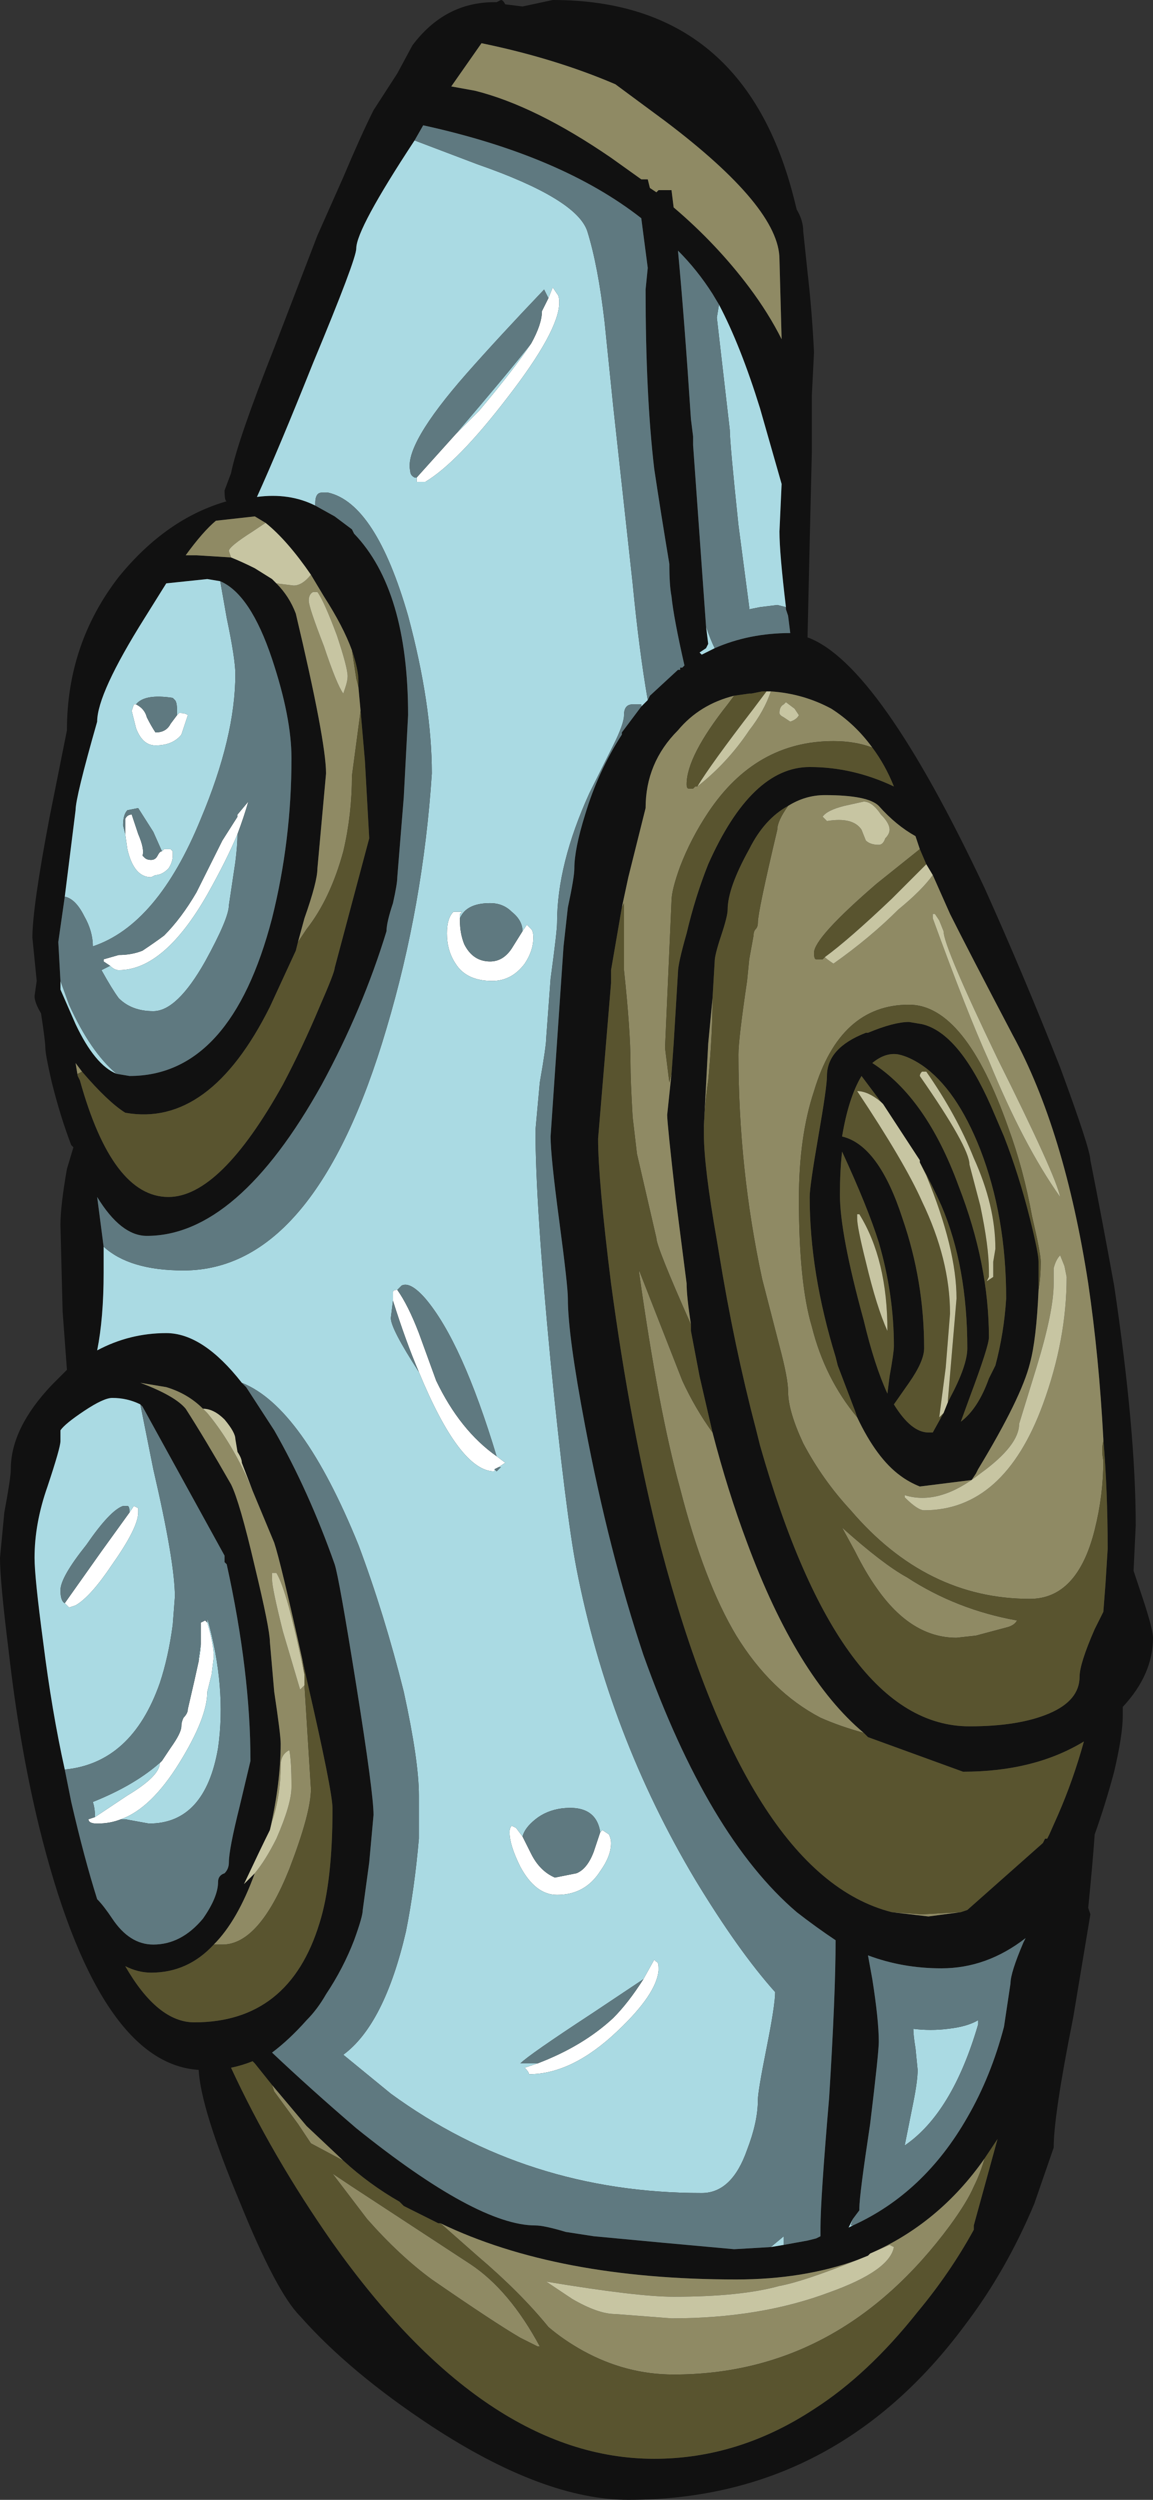 <?xml version="1.0" encoding="UTF-8" standalone="no"?>
<svg xmlns:ffdec="https://www.free-decompiler.com/flash" xmlns:xlink="http://www.w3.org/1999/xlink" ffdec:objectType="shape" height="57.85px" width="26.7px" xmlns="http://www.w3.org/2000/svg">
  <rect width="100%" height="100%" fill="#333333" stroke="none"/>
  <g transform="matrix(1.0, 0.0, 0.0, 1.0, 14.35, 29.25)">
    <path d="M0.55 16.55 L0.8 16.1 0.85 16.15 Q0.9 16.15 0.9 16.3 L0.9 16.35 Q0.85 16.9 -0.05 17.75 -1.1 18.75 -2.1 18.75 -2.1 18.7 -2.2 18.6 L-1.9 18.5 Q-0.85 18.1 -0.15 17.45 0.2 17.1 0.55 16.55 M-2.05 -21.3 Q-1.8 -21.75 -1.8 -22.05 L-1.65 -22.35 -1.55 -22.6 -1.45 -22.45 Q-1.4 -22.4 -1.4 -22.25 -1.4 -21.6 -2.6 -20.05 -3.75 -18.55 -4.5 -18.1 L-4.7 -18.1 -4.7 -18.2 -3.8 -19.2 -3.25 -19.75 Q-2.45 -20.7 -2.05 -21.3 M-8.85 -9.95 Q-9.1 -9.35 -9.55 -8.55 -10.55 -6.8 -11.6 -6.8 -11.7 -6.8 -11.8 -6.9 L-11.95 -7.0 -11.95 -7.05 -11.6 -7.15 Q-11.3 -7.15 -11.05 -7.25 -10.75 -7.45 -10.55 -7.6 -10.15 -8.0 -9.8 -8.6 L-9.2 -9.8 -8.85 -10.35 -8.85 -10.4 -8.6 -10.7 Q-8.7 -10.35 -8.85 -9.95 M-2.25 -7.7 L-2.15 -7.85 -2.05 -7.75 Q-2.0 -7.7 -2.0 -7.55 -2.0 -7.25 -2.2 -6.95 -2.5 -6.55 -2.95 -6.55 -3.55 -6.55 -3.8 -6.95 -4.0 -7.25 -4.0 -7.65 -4.0 -8.0 -3.85 -8.15 L-3.65 -8.15 -3.7 -8.1 -3.7 -8.0 -3.7 -7.95 Q-3.7 -7.65 -3.6 -7.4 -3.4 -7.0 -3.0 -7.0 -2.7 -7.0 -2.5 -7.3 L-2.25 -7.7 M-11.2 -12.95 Q-11.0 -12.85 -10.95 -12.65 -10.85 -12.45 -10.75 -12.3 -10.5 -12.3 -10.4 -12.5 L-10.25 -12.7 -10.2 -12.75 Q-10.05 -12.75 -10.0 -12.7 L-10.15 -12.25 Q-10.35 -12.0 -10.75 -12.0 -11.05 -12.0 -11.2 -12.4 -11.25 -12.6 -11.3 -12.8 L-11.25 -12.95 -11.2 -12.95 M-11.45 -9.95 L-11.45 -10.3 Q-11.4 -10.4 -11.3 -10.4 L-11.15 -9.95 Q-11.0 -9.6 -11.05 -9.45 L-11.0 -9.4 Q-10.95 -9.35 -10.85 -9.35 -10.75 -9.35 -10.7 -9.45 -10.65 -9.55 -10.6 -9.55 L-10.55 -9.6 -10.4 -9.6 -10.35 -9.55 -10.35 -9.45 Q-10.35 -9.3 -10.45 -9.15 -10.6 -9.0 -10.75 -9.0 L-10.85 -8.95 Q-11.25 -8.95 -11.4 -9.6 L-11.45 -9.95 M-5.15 0.6 Q-4.9 0.95 -4.65 1.6 L-4.25 2.7 Q-3.7 3.85 -2.85 4.45 L-2.65 4.6 -2.8 4.7 -2.9 4.75 -2.9 4.8 Q-3.7 4.8 -4.65 2.5 -4.95 1.8 -5.25 0.85 L-5.25 0.65 Q-5.25 0.6 -5.15 0.6 M-11.35 5.75 L-11.25 5.6 -11.15 5.65 -11.15 5.75 Q-11.15 6.1 -11.75 6.95 -12.25 7.7 -12.6 7.9 L-12.75 7.95 -12.85 7.85 -12.0 6.65 -11.35 5.75 M-9.7 8.8 L-9.7 8.75 Q-9.7 8.45 -9.7 8.3 L-9.6 8.25 -9.55 8.3 Q-9.4 8.8 -9.4 9.1 L-9.45 9.5 -9.55 9.9 Q-9.55 10.5 -10.2 11.55 -10.85 12.6 -11.55 12.85 -11.8 12.95 -12.1 12.95 -12.3 12.95 -12.3 12.85 L-12.15 12.8 -11.4 12.3 Q-10.65 11.85 -10.65 11.55 L-10.6 11.5 -10.4 11.2 Q-10.15 10.85 -10.15 10.7 -10.15 10.6 -10.1 10.5 -10.0 10.4 -10.0 10.3 L-9.85 9.65 -9.75 9.2 Q-9.7 8.95 -9.7 8.8 M-2.25 13.25 L-2.05 13.65 Q-1.85 14.05 -1.5 14.2 L-1.0 14.1 Q-0.75 14.0 -0.6 13.6 L-0.45 13.15 -0.4 13.1 -0.25 13.2 Q-0.2 13.3 -0.2 13.4 -0.2 13.7 -0.45 14.05 -0.8 14.6 -1.45 14.6 -1.95 14.6 -2.3 13.95 -2.55 13.45 -2.55 13.15 -2.55 13.05 -2.5 13.0 L-2.4 13.05 -2.25 13.25" fill="#ffffff" fill-rule="evenodd" stroke="none"/>
    <path d="M0.9 -24.85 L1.2 -24.85 1.25 -24.45 Q2.25 -23.6 3.0 -22.6 3.45 -22.0 3.75 -21.4 L3.7 -23.25 Q3.7 -24.45 1.05 -26.45 L-0.1 -27.3 Q-1.5 -27.9 -3.2 -28.25 L-3.9 -27.25 -3.35 -27.15 Q-1.95 -26.8 -0.2 -25.6 L0.5 -25.1 0.65 -25.1 0.7 -24.9 0.85 -24.8 0.9 -24.85 M0.65 -13.05 L0.7 -13.15 1.35 -13.75 1.4 -13.75 1.4 -13.8 1.45 -13.8 1.5 -13.85 Q1.25 -14.95 1.2 -15.45 1.15 -15.7 1.15 -16.2 0.95 -17.4 0.8 -18.4 0.6 -20.1 0.6 -22.55 L0.65 -23.05 0.5 -24.2 Q-1.35 -25.65 -4.55 -26.35 L-4.75 -26.0 Q-6.1 -23.95 -6.1 -23.5 -6.1 -23.25 -7.1 -20.85 -7.9 -18.85 -8.4 -17.75 -7.65 -17.85 -7.05 -17.55 L-6.6 -17.3 Q-6.4 -17.15 -6.2 -17.0 L-6.15 -16.9 Q-4.9 -15.6 -4.9 -12.7 L-5.0 -10.8 -5.15 -8.95 Q-5.15 -8.8 -5.25 -8.35 -5.4 -7.9 -5.4 -7.7 -5.95 -5.9 -6.9 -4.15 -8.85 -0.65 -10.95 -0.65 -11.55 -0.65 -12.1 -1.55 L-11.95 -0.4 -11.95 0.2 Q-11.95 1.25 -12.1 2.0 -11.35 1.6 -10.5 1.6 -9.65 1.6 -8.75 2.75 L-8.65 2.85 -8.0 3.85 Q-7.2 5.25 -6.6 6.95 -6.5 7.25 -6.1 9.75 -5.7 12.25 -5.7 12.75 L-5.8 13.85 -5.95 14.95 Q-5.95 15.1 -6.15 15.65 -6.4 16.3 -6.8 16.9 -7.0 17.25 -7.25 17.5 -7.65 17.95 -8.05 18.25 -7.15 19.1 -6.1 20.0 -3.3 22.25 -1.95 22.25 -1.75 22.25 -1.25 22.4 L-0.6 22.5 1.0 22.65 2.65 22.8 3.5 22.75 3.8 22.7 4.35 22.6 4.55 22.55 4.65 22.5 4.65 22.3 Q4.65 21.65 4.85 19.3 5.0 16.9 5.0 15.65 4.55 15.35 4.1 15.0 2.05 13.25 0.55 9.05 -0.25 6.65 -0.8 3.75 -1.2 1.65 -1.2 0.8 -1.2 0.5 -1.4 -1.0 -1.6 -2.5 -1.6 -2.95 L-1.3 -7.35 -1.2 -8.25 Q-1.05 -8.95 -1.05 -9.15 -1.05 -9.6 -0.8 -10.4 -0.5 -11.4 0.05 -12.25 L0.05 -12.3 0.5 -12.9 0.65 -13.05 M2.3 -22.2 L2.15 -22.45 Q1.8 -23.0 1.35 -23.45 1.5 -21.85 1.65 -19.55 L1.7 -19.15 1.7 -18.95 2.0 -14.75 2.05 -14.35 2.0 -14.25 1.85 -14.15 1.9 -14.1 2.2 -14.25 Q3.0 -14.6 3.95 -14.6 L3.9 -15.0 3.85 -15.15 3.85 -15.2 Q3.7 -16.45 3.7 -16.95 L3.75 -18.05 3.25 -19.8 Q2.8 -21.25 2.3 -22.2 M4.1 -24.4 Q4.25 -24.15 4.25 -23.9 L4.35 -22.95 Q4.45 -22.1 4.5 -21.1 L4.45 -20.1 4.45 -18.8 4.4 -16.7 4.35 -14.5 Q6.0 -13.9 8.45 -8.7 9.35 -6.7 10.2 -4.55 10.9 -2.65 10.9 -2.4 11.15 -1.15 11.45 0.5 11.95 3.85 11.95 6.05 L11.9 7.1 12.1 7.7 Q12.35 8.45 12.35 8.65 12.35 9.5 11.65 10.25 L11.65 10.45 Q11.65 10.9 11.45 11.75 11.25 12.5 11.0 13.2 10.95 13.9 10.85 14.9 L10.9 15.05 10.5 17.45 Q10.05 19.7 10.05 20.45 L9.6 21.75 Q8.95 23.3 8.0 24.55 5.0 28.6 0.2 28.6 -1.75 28.6 -4.35 26.9 -6.25 25.65 -7.4 24.35 -7.95 23.8 -8.8 21.7 -9.7 19.55 -9.75 18.65 -12.1 18.5 -13.45 13.0 -13.9 11.15 -14.15 8.95 -14.35 7.35 -14.35 6.8 L-14.25 5.75 Q-14.1 4.95 -14.1 4.75 -14.1 3.8 -13.15 2.8 L-12.8 2.45 -12.9 1.1 -12.95 -0.9 Q-12.95 -1.35 -12.8 -2.2 L-12.65 -2.7 -12.7 -2.75 Q-12.95 -3.4 -13.15 -4.2 -13.3 -4.85 -13.3 -5.0 -13.3 -5.15 -13.4 -5.8 -13.55 -6.05 -13.55 -6.2 L-13.5 -6.55 -13.6 -7.55 Q-13.6 -8.25 -13.2 -10.35 L-12.8 -12.35 Q-12.8 -14.35 -11.6 -15.9 -10.5 -17.25 -9.1 -17.65 -9.15 -17.65 -9.15 -17.9 L-9.0 -18.3 Q-8.85 -19.05 -8.0 -21.2 L-7.0 -23.8 -6.4 -25.15 Q-6.0 -26.1 -5.7 -26.7 L-5.15 -27.55 -4.8 -28.2 Q-4.05 -29.2 -2.9 -29.2 L-2.85 -29.2 -2.75 -29.25 Q-2.7 -29.25 -2.65 -29.15 L-2.25 -29.1 -1.55 -29.25 Q2.9 -29.25 4.05 -24.6 L4.1 -24.4 M1.2 -4.4 L1.25 -5.1 1.35 -6.75 Q1.35 -6.95 1.55 -7.65 1.75 -8.5 2.05 -9.25 3.05 -11.5 4.4 -11.5 5.4 -11.5 6.35 -11.05 6.15 -11.55 5.85 -11.95 5.45 -12.5 4.9 -12.85 4.25 -13.2 3.5 -13.25 L3.4 -13.25 3.3 -13.25 3.05 -13.2 3.0 -13.2 2.65 -13.15 Q1.85 -12.95 1.35 -12.35 0.6 -11.6 0.6 -10.55 L0.2 -8.95 0.05 -8.25 -0.2 -6.8 -0.2 -6.5 -0.5 -2.9 Q-0.5 -1.95 -0.2 0.45 0.25 3.8 0.95 6.55 2.95 14.15 6.3 15.0 L7.15 15.1 7.9 15.0 8.05 14.95 9.8 13.4 9.85 13.3 9.9 13.3 9.95 13.2 10.15 12.75 Q10.5 11.95 10.75 11.05 9.6 11.75 7.95 11.75 L5.75 10.95 5.65 10.85 Q4.1 9.55 2.95 6.45 2.5 5.25 2.15 3.9 L1.85 2.6 1.65 1.55 1.65 1.4 Q1.55 0.75 1.55 0.45 L1.3 -1.5 Q1.1 -3.25 1.1 -3.45 L1.2 -4.4 M6.95 -9.6 L6.85 -9.9 Q6.4 -10.15 6.0 -10.6 5.75 -10.85 4.75 -10.85 4.3 -10.85 3.9 -10.6 3.35 -10.3 3.0 -9.6 2.5 -8.7 2.5 -8.2 2.5 -8.05 2.35 -7.6 2.2 -7.15 2.2 -7.0 L2.15 -6.15 2.05 -5.1 1.95 -3.2 1.95 -3.0 Q1.95 -2.25 2.25 -0.55 L2.3 -0.25 Q2.65 1.9 3.15 3.8 L3.25 4.2 Q5.1 10.7 8.1 10.7 9.25 10.7 9.95 10.4 10.65 10.1 10.65 9.55 10.65 9.25 11.0 8.45 L11.2 8.05 11.25 7.4 11.3 6.6 11.3 6.55 Q11.3 5.25 11.2 4.05 11.1 2.15 10.85 0.45 10.3 -3.1 9.1 -5.3 8.05 -7.3 7.65 -8.1 L7.25 -9.0 7.1 -9.25 6.95 -9.6 M5.5 3.55 L5.45 3.4 5.05 2.35 5.0 2.15 Q4.4 0.2 4.4 -1.55 4.4 -1.8 4.6 -2.95 4.8 -4.1 4.8 -4.35 4.8 -5.0 5.7 -5.35 L5.75 -5.35 Q6.35 -5.6 6.7 -5.6 L7.0 -5.55 Q7.85 -5.35 8.6 -3.65 L8.9 -2.95 Q9.25 -2.05 9.5 -1.05 9.7 -0.25 9.7 -0.05 L9.7 0.6 Q9.65 1.75 9.5 2.3 9.3 3.1 8.3 4.75 L8.25 4.85 8.15 5.0 6.95 5.15 Q6.7 5.05 6.5 4.9 5.95 4.5 5.5 3.55 M5.1 -1.6 Q5.1 -0.7 5.65 1.3 5.9 2.35 6.2 3.0 L6.25 2.6 Q6.35 2.05 6.35 1.9 6.35 0.7 6.0 -0.5 5.75 -1.3 5.15 -2.6 5.1 -2.15 5.1 -1.6 M6.05 -3.75 L5.6 -4.35 Q5.3 -3.85 5.15 -2.95 6.0 -2.75 6.55 -1.05 7.05 0.4 7.05 1.95 7.05 2.25 6.7 2.75 L6.35 3.25 Q6.75 3.9 7.15 3.9 L7.25 3.9 7.5 3.45 7.6 3.2 7.65 3.1 Q8.05 2.35 8.05 1.95 8.05 0.05 7.45 -1.35 7.25 -1.8 6.95 -2.35 L6.95 -2.4 6.1 -3.7 6.05 -3.75 M5.85 -4.65 Q7.1 -3.85 7.85 -1.8 8.55 0.0 8.55 1.7 8.55 1.9 8.1 3.1 L7.9 3.65 Q8.3 3.35 8.55 2.65 L8.7 2.35 Q8.9 1.6 8.95 0.8 8.95 -1.1 8.35 -2.65 7.8 -4.05 7.0 -4.6 6.7 -4.8 6.45 -4.85 6.15 -4.9 5.85 -4.65 M5.4 22.25 Q7.05 21.5 8.05 19.75 8.6 18.8 8.9 17.65 L9.05 16.65 Q9.05 16.4 9.35 15.7 L9.4 15.6 Q8.5 16.3 7.45 16.3 6.55 16.3 5.75 16.0 L5.85 16.55 Q6.0 17.5 6.0 18.0 6.0 18.25 5.8 19.9 5.55 21.55 5.55 21.85 L5.55 21.9 5.4 22.1 5.3 22.3 5.4 22.25 M-8.05 19.0 L-8.45 18.5 -8.5 18.45 Q-8.75 18.55 -9.0 18.6 -8.05 20.65 -6.65 22.65 -3.1 27.65 0.8 27.65 2.75 27.65 4.5 26.5 5.75 25.7 6.9 24.25 7.65 23.35 8.2 22.35 L8.2 22.25 8.75 20.25 8.45 20.7 Q7.4 22.2 5.8 22.9 L5.75 22.95 5.5 23.05 Q4.25 23.5 2.7 23.5 -1.45 23.5 -4.15 22.2 L-4.2 22.2 -5.0 21.8 -5.1 21.7 Q-5.8 21.3 -6.4 20.75 L-7.25 19.95 -8.05 19.0 M-8.2 -17.15 L-8.45 -17.3 -9.35 -17.2 Q-9.65 -16.95 -10.05 -16.4 L-9.8 -16.4 -9.0 -16.35 Q-8.75 -16.25 -8.45 -16.1 L-8.05 -15.85 -7.95 -15.75 Q-7.65 -15.45 -7.5 -15.05 -6.8 -12.1 -6.8 -11.35 L-7.0 -9.15 Q-7.0 -8.85 -7.3 -8.0 L-7.45 -7.45 -7.5 -7.25 -8.1 -5.95 Q-9.5 -3.15 -11.45 -3.5 -11.85 -3.75 -12.45 -4.45 L-12.6 -4.65 -12.55 -4.35 -12.5 -4.25 Q-11.75 -1.55 -10.45 -1.55 -9.25 -1.55 -7.8 -4.15 -7.35 -5.0 -6.95 -5.95 -6.6 -6.75 -6.6 -6.85 L-5.8 -9.85 -5.9 -11.65 -6.0 -12.8 -6.05 -13.35 -6.05 -13.5 Q-6.05 -13.75 -6.2 -14.2 -6.4 -14.75 -6.85 -15.45 L-7.15 -15.95 Q-7.7 -16.75 -8.2 -17.15 M-9.25 -15.8 L-9.55 -15.85 -10.5 -15.75 -11.0 -14.95 Q-12.1 -13.2 -12.1 -12.55 -12.6 -10.8 -12.6 -10.5 L-12.85 -8.5 -13.0 -7.45 -12.95 -6.55 -12.95 -6.35 -12.6 -5.55 Q-12.15 -4.6 -11.65 -4.4 L-11.35 -4.35 Q-9.0 -4.35 -8.05 -8.0 -7.6 -9.8 -7.6 -11.7 -7.6 -12.65 -8.05 -14.0 -8.55 -15.5 -9.25 -15.8 M-8.5 5.25 L-8.75 4.6 Q-8.75 4.5 -8.85 4.35 L-8.9 4.05 Q-8.9 3.9 -9.15 3.6 -9.4 3.35 -9.65 3.35 -10.0 3.0 -10.5 2.85 L-11.1 2.75 Q-10.3 3.05 -10.05 3.35 -9.6 4.05 -9.0 5.1 -8.8 5.5 -8.45 7.0 -8.1 8.45 -8.1 8.75 L-8.0 9.9 Q-7.85 10.9 -7.85 11.1 -7.85 12.0 -8.1 13.1 -8.3 13.5 -8.7 14.35 L-8.45 14.1 Q-8.85 15.2 -9.4 15.75 -10.0 16.4 -10.85 16.4 -11.15 16.4 -11.45 16.25 -10.7 17.55 -9.85 17.55 -7.65 17.55 -6.95 15.25 -6.65 14.3 -6.65 12.6 -6.65 12.2 -7.25 9.6 L-7.35 9.15 Q-7.85 6.9 -8.0 6.45 L-8.5 5.25 M-12.85 11.7 L-12.7 12.45 Q-12.4 13.75 -12.1 14.7 -11.95 14.85 -11.75 15.15 -11.35 15.75 -10.8 15.75 -10.15 15.75 -9.65 15.15 -9.3 14.65 -9.3 14.3 -9.3 14.15 -9.15 14.1 -9.05 14.0 -9.05 13.85 -9.05 13.55 -8.8 12.55 L-8.55 11.5 Q-8.55 9.45 -9.1 6.95 L-9.15 6.9 -9.15 6.75 -11.05 3.3 -11.1 3.25 Q-11.4 3.1 -11.75 3.1 -11.95 3.1 -12.4 3.4 -12.85 3.7 -12.95 3.85 L-12.95 4.1 Q-12.95 4.25 -13.25 5.15 -13.55 6.0 -13.55 6.8 -13.55 7.25 -13.35 8.75 -13.15 10.35 -12.85 11.7" fill="#111111" fill-rule="evenodd" stroke="none"/>
    <path d="M-4.75 -26.0 L-3.3 -25.45 Q-1.0 -24.65 -0.75 -23.9 -0.5 -23.1 -0.35 -21.8 L-0.15 -19.85 0.3 -15.75 Q0.45 -14.2 0.65 -13.05 L0.5 -12.9 0.5 -12.95 0.3 -12.95 Q0.1 -12.95 0.1 -12.7 0.1 -12.5 -0.15 -12.0 L-0.7 -10.9 Q-1.45 -9.25 -1.45 -7.9 -1.45 -7.7 -1.6 -6.6 L-1.7 -5.25 Q-1.7 -5.05 -1.85 -4.2 L-1.95 -3.1 Q-1.95 -1.4 -1.6 2.25 -1.25 5.75 -1.0 7.05 -0.25 10.9 1.75 14.25 2.75 15.9 3.6 16.85 3.6 17.15 3.4 18.15 3.2 19.15 3.2 19.35 3.2 19.85 2.95 20.5 2.6 21.5 1.9 21.5 -2.15 21.5 -5.3 19.2 L-6.4 18.3 Q-5.45 17.6 -4.95 15.45 -4.75 14.45 -4.65 13.3 L-4.65 12.3 Q-4.65 11.5 -5.0 9.9 -5.45 8.1 -6.05 6.5 -7.35 3.3 -8.75 2.75 -9.65 1.6 -10.5 1.6 -11.35 1.6 -12.1 2.0 -11.95 1.25 -11.95 0.2 L-11.95 -0.4 Q-11.35 0.15 -10.1 0.15 -7.05 0.15 -5.4 -5.45 -4.55 -8.3 -4.35 -11.35 -4.35 -12.95 -4.9 -15.0 -5.65 -17.6 -6.75 -17.85 L-6.9 -17.85 Q-7.05 -17.85 -7.05 -17.6 L-7.05 -17.55 Q-7.65 -17.85 -8.4 -17.75 -7.9 -18.85 -7.1 -20.85 -6.1 -23.25 -6.1 -23.5 -6.1 -23.95 -4.75 -26.0 M3.8 22.7 L3.5 22.75 3.8 22.5 3.8 22.7 M3.85 -15.2 L3.65 -15.25 3.25 -15.2 3.0 -15.15 3.0 -15.2 2.75 -17.1 Q2.55 -19.0 2.55 -19.3 L2.25 -21.9 2.3 -22.2 Q2.8 -21.25 3.25 -19.8 L3.75 -18.05 3.7 -16.95 Q3.7 -16.45 3.85 -15.2 M2.0 -14.75 Q2.1 -14.45 2.2 -14.25 L1.9 -14.1 1.85 -14.15 2.0 -14.25 2.05 -14.35 2.0 -14.75 M5.4 22.1 L5.35 22.25 5.4 22.25 5.3 22.3 5.4 22.1 M8.3 17.5 L8.3 17.6 Q7.7 19.65 6.6 20.4 L6.8 19.4 Q6.9 18.9 6.9 18.65 L6.85 18.15 Q6.8 17.85 6.8 17.7 7.2 17.75 7.6 17.7 8.05 17.65 8.3 17.5 M0.9 16.35 L0.9 16.3 Q0.9 16.15 0.85 16.15 L0.8 16.1 0.55 16.55 -0.65 17.35 Q-2.1 18.3 -2.3 18.5 L-1.9 18.5 -2.2 18.6 Q-2.1 18.7 -2.1 18.75 -1.1 18.75 -0.05 17.75 0.85 16.9 0.9 16.35 M-1.65 -22.35 Q-1.7 -22.45 -1.75 -22.55 -2.8 -21.45 -3.55 -20.6 -5.0 -18.95 -4.85 -18.35 -4.85 -18.25 -4.75 -18.2 L-4.7 -18.2 -4.7 -18.1 -4.5 -18.1 Q-3.75 -18.55 -2.6 -20.05 -1.4 -21.6 -1.4 -22.25 -1.4 -22.4 -1.45 -22.45 L-1.55 -22.6 -1.65 -22.35 M-3.8 -19.2 Q-2.6 -20.6 -2.05 -21.3 -2.45 -20.7 -3.25 -19.75 L-3.8 -19.2 M-12.85 -8.5 L-12.6 -10.5 Q-12.6 -10.8 -12.1 -12.55 -12.1 -13.2 -11.0 -14.95 L-10.5 -15.75 -9.55 -15.85 -9.25 -15.8 -9.1 -14.95 Q-8.9 -14.0 -8.9 -13.65 -8.9 -12.2 -9.7 -10.3 -10.7 -7.85 -12.2 -7.35 -12.2 -7.7 -12.4 -8.05 -12.6 -8.45 -12.85 -8.5 M-11.65 -4.4 Q-12.15 -4.6 -12.6 -5.55 L-12.95 -6.35 -12.95 -6.55 -12.75 -6.0 Q-12.25 -4.9 -11.65 -4.4 M-8.85 -9.95 Q-8.85 -9.7 -8.9 -9.3 L-9.05 -8.3 Q-9.05 -8.0 -9.6 -7.0 -10.25 -5.85 -10.8 -5.85 -11.3 -5.85 -11.6 -6.15 -11.75 -6.35 -12.0 -6.8 L-11.8 -6.9 Q-11.7 -6.8 -11.6 -6.8 -10.55 -6.8 -9.55 -8.55 -9.1 -9.35 -8.85 -9.95 M-8.85 -10.35 L-8.85 -10.4 -8.85 -10.35 M-3.7 -8.0 L-3.7 -8.1 -3.65 -8.15 -3.85 -8.15 Q-4.0 -8.0 -4.0 -7.65 -4.0 -7.25 -3.8 -6.95 -3.55 -6.55 -2.95 -6.55 -2.5 -6.55 -2.2 -6.95 -2.0 -7.25 -2.0 -7.55 -2.0 -7.7 -2.05 -7.75 L-2.15 -7.85 -2.25 -7.7 Q-2.25 -7.95 -2.5 -8.15 -2.7 -8.35 -3.0 -8.35 -3.55 -8.35 -3.7 -8.0 M-10.25 -12.7 L-10.25 -12.8 Q-10.25 -13.0 -10.3 -13.05 L-10.35 -13.1 Q-11.0 -13.2 -11.2 -12.95 L-11.25 -12.95 -11.3 -12.8 Q-11.25 -12.6 -11.2 -12.4 -11.05 -12.0 -10.75 -12.0 -10.35 -12.0 -10.15 -12.25 L-10.0 -12.7 Q-10.05 -12.75 -10.2 -12.75 L-10.25 -12.7 M-11.45 -9.95 L-11.4 -9.6 Q-11.25 -8.95 -10.85 -8.95 L-10.75 -9.0 Q-10.6 -9.0 -10.45 -9.15 -10.35 -9.3 -10.35 -9.45 L-10.35 -9.55 -10.4 -9.6 -10.55 -9.6 -10.6 -9.55 -10.8 -10.0 -11.15 -10.55 -11.4 -10.5 Q-11.5 -10.4 -11.5 -10.15 L-11.45 -9.95 M-2.85 4.45 Q-3.65 1.8 -4.5 0.8 -4.85 0.4 -5.05 0.5 L-5.15 0.6 Q-5.25 0.6 -5.25 0.65 L-5.25 0.85 -5.3 1.25 Q-5.3 1.5 -4.65 2.5 -3.7 4.8 -2.9 4.8 L-2.9 4.75 -2.85 4.8 -2.75 4.7 -2.8 4.7 -2.65 4.6 -2.85 4.45 M-11.1 3.25 L-10.8 4.75 Q-10.3 6.9 -10.3 7.7 L-10.35 8.35 Q-10.45 9.1 -10.65 9.7 -11.3 11.55 -12.85 11.7 -13.15 10.35 -13.35 8.75 -13.55 7.25 -13.55 6.8 -13.55 6.0 -13.25 5.15 -12.95 4.25 -12.95 4.1 L-12.95 3.85 Q-12.85 3.7 -12.4 3.4 -11.95 3.1 -11.75 3.1 -11.4 3.1 -11.1 3.25 M-12.85 7.85 L-12.75 7.95 -12.6 7.9 Q-12.25 7.7 -11.75 6.95 -11.15 6.1 -11.15 5.75 L-11.15 5.65 -11.25 5.6 -11.35 5.75 Q-11.35 5.6 -11.4 5.6 -11.45 5.6 -11.5 5.6 -11.8 5.7 -12.35 6.5 -12.95 7.25 -12.95 7.55 -12.95 7.8 -12.85 7.85 M-9.55 8.3 L-9.55 8.2 Q-9.1 9.8 -9.3 11.2 -9.6 12.95 -10.9 12.95 L-11.45 12.85 -11.55 12.85 Q-10.85 12.6 -10.2 11.55 -9.55 10.5 -9.55 9.9 L-9.45 9.5 -9.4 9.1 Q-9.4 8.8 -9.55 8.3 M-12.15 12.8 Q-12.15 12.6 -12.2 12.45 -11.2 12.05 -10.6 11.5 L-10.65 11.55 Q-10.65 11.85 -11.4 12.3 L-12.15 12.8 M-9.75 9.2 L-9.75 9.15 -9.7 8.8 Q-9.7 8.95 -9.75 9.2 M-0.45 13.15 Q-0.55 12.5 -1.35 12.6 -1.7 12.65 -1.95 12.85 -2.2 13.05 -2.25 13.25 L-2.4 13.05 -2.5 13.0 Q-2.55 13.05 -2.55 13.15 -2.55 13.45 -2.3 13.95 -1.95 14.6 -1.45 14.6 -0.8 14.6 -0.45 14.05 -0.2 13.7 -0.2 13.4 -0.2 13.3 -0.25 13.2 L-0.4 13.1 -0.45 13.15" fill="#aadae3" fill-rule="evenodd" stroke="none"/>
    <path d="M0.9 -24.85 L0.85 -24.8 0.7 -24.9 0.65 -25.1 0.5 -25.1 -0.2 -25.6 Q-1.95 -26.8 -3.35 -27.15 L-3.9 -27.25 -3.2 -28.25 Q-1.5 -27.9 -0.1 -27.3 L1.05 -26.45 Q3.7 -24.45 3.7 -23.25 L3.75 -21.4 Q3.45 -22.0 3.0 -22.6 2.25 -23.6 1.25 -24.45 L1.2 -24.85 0.9 -24.85 M5.85 -11.95 Q5.45 -12.1 4.95 -12.1 3.15 -12.1 2.05 -10.45 1.65 -9.85 1.4 -9.2 1.2 -8.65 1.2 -8.4 L1.05 -5.0 1.15 -4.2 1.2 -4.4 1.1 -3.45 Q1.1 -3.25 1.3 -1.5 L1.55 0.45 Q1.55 0.75 1.65 1.4 0.85 -0.4 0.85 -0.6 L0.4 -2.55 0.3 -3.4 Q0.25 -4.25 0.25 -4.65 0.25 -5.4 0.1 -6.8 L0.1 -8.35 0.05 -8.25 0.2 -8.95 0.6 -10.55 Q0.6 -11.6 1.35 -12.35 1.85 -12.95 2.65 -13.15 L2.5 -12.95 Q1.55 -11.75 1.55 -11.1 1.55 -11.0 1.6 -11.0 L1.7 -11.0 1.7 -11.0 1.75 -11.05 1.8 -11.05 Q2.5 -11.6 3.0 -12.35 3.35 -12.8 3.5 -13.25 4.25 -13.2 4.9 -12.85 5.45 -12.5 5.85 -11.95 M2.15 3.9 Q2.5 5.25 2.95 6.45 4.1 9.55 5.65 10.85 5.1 10.7 4.65 10.5 3.5 9.9 2.7 8.6 1.95 7.35 1.4 5.2 0.9 3.4 0.45 0.2 L0.45 0.15 1.45 2.7 Q1.75 3.35 2.15 3.9 M7.9 15.0 L7.15 15.1 6.3 15.0 7.0 15.05 7.9 15.0 M6.25 -10.05 Q6.25 -10.2 6.05 -10.4 5.85 -10.7 5.65 -10.7 L5.2 -10.6 Q4.8 -10.5 4.7 -10.35 L4.8 -10.25 Q5.4 -10.35 5.6 -10.05 L5.7 -9.8 Q5.8 -9.7 6.0 -9.7 6.1 -9.7 6.15 -9.85 6.25 -9.95 6.25 -10.05 M3.9 -10.6 Q4.3 -10.85 4.75 -10.85 5.75 -10.85 6.0 -10.6 6.4 -10.15 6.85 -9.9 L6.95 -9.6 5.95 -8.8 Q4.5 -7.55 4.5 -7.2 4.5 -7.05 4.55 -7.05 L4.7 -7.05 4.75 -7.1 Q4.8 -7.05 4.95 -6.95 5.8 -7.55 6.45 -8.2 7.0 -8.65 7.25 -9.0 L7.65 -8.1 Q8.05 -7.3 9.1 -5.3 10.3 -3.1 10.85 0.45 11.1 2.15 11.2 4.05 L11.2 4.1 Q11.15 4.3 11.2 4.55 11.2 5.35 11.0 6.15 10.6 7.75 9.5 7.75 7.1 7.75 5.35 5.7 4.7 5.0 4.25 4.15 3.9 3.4 3.9 2.95 3.9 2.65 3.7 1.9 L3.3 0.35 Q2.75 -2.2 2.75 -4.85 2.75 -5.2 2.95 -6.55 L3.0 -7.05 3.1 -7.6 Q3.1 -7.7 3.15 -7.75 3.2 -7.8 3.2 -7.9 3.2 -8.15 3.65 -10.05 3.65 -10.25 3.9 -10.6 M1.95 -3.0 L1.95 -3.2 2.05 -5.1 2.15 -6.15 Q2.15 -5.3 2.05 -4.25 1.95 -3.55 1.95 -3.0 M7.4 -7.95 L7.3 -8.1 7.25 -8.1 7.25 -8.0 Q8.05 -5.8 8.55 -4.7 9.35 -2.75 10.2 -1.55 10.1 -2.05 8.75 -4.75 7.5 -7.35 7.5 -7.7 L7.4 -7.95 M4.05 -12.85 L3.85 -13.0 3.8 -12.95 Q3.7 -12.9 3.7 -12.75 3.7 -12.7 3.8 -12.65 L3.95 -12.55 Q4.1 -12.6 4.15 -12.7 L4.05 -12.85 M9.7 0.6 Q9.75 0.3 9.75 -0.05 9.75 -0.25 9.55 -1.1 9.35 -2.2 9.0 -3.15 8.0 -6.0 6.7 -6.0 5.1 -6.0 4.5 -4.0 4.15 -2.95 4.15 -1.5 4.15 0.45 4.45 1.45 4.75 2.65 5.5 3.55 5.95 4.5 6.5 4.9 6.7 5.05 6.95 5.15 L8.15 5.0 8.25 4.85 8.3 4.75 Q9.3 3.1 9.5 2.3 9.65 1.75 9.7 0.6 M10.35 0.3 L10.3 0.05 10.2 -0.2 Q10.1 -0.1 10.05 0.1 10.05 0.2 10.05 0.45 10.05 1.1 9.65 2.4 L9.25 3.7 Q9.25 4.2 8.35 4.85 7.4 5.6 6.6 5.35 L6.6 5.4 Q6.9 5.7 7.05 5.7 8.9 5.7 9.8 3.25 10.35 1.75 10.35 0.3 M5.45 6.65 L5.15 6.1 Q6.1 6.95 6.65 7.25 7.8 8.0 9.2 8.25 9.15 8.35 9.0 8.4 L8.25 8.6 7.8 8.65 Q6.75 8.65 5.95 7.5 5.7 7.15 5.45 6.65 M8.45 20.7 Q8.35 21.05 8.2 21.35 8.05 21.7 7.65 22.25 5.1 25.7 1.25 25.7 0.15 25.7 -0.85 25.15 -1.3 24.9 -1.65 24.6 -2.3 23.8 -3.3 22.95 L-4.15 22.2 Q-1.45 23.5 2.7 23.5 4.25 23.5 5.5 23.05 4.25 23.55 3.7 23.65 2.8 23.9 1.25 23.9 0.4 23.9 -1.7 23.55 L-1.1 23.95 Q-0.5 24.3 -0.1 24.3 L1.2 24.4 Q3.25 24.4 4.85 23.8 6.25 23.3 6.35 22.75 L6.25 22.7 5.8 22.9 Q7.4 22.2 8.45 20.7 M-6.4 20.75 L-7.15 20.35 -7.45 19.9 -8.0 19.15 -8.05 19.0 -7.25 19.95 -6.4 20.75 M-8.2 -17.15 L-8.5 -16.95 Q-9.05 -16.6 -9.05 -16.5 L-9.0 -16.35 -9.8 -16.4 -10.05 -16.4 Q-9.65 -16.95 -9.35 -17.2 L-8.45 -17.3 -8.2 -17.15 M-7.95 -15.75 L-7.55 -15.7 Q-7.35 -15.7 -7.15 -15.95 L-6.85 -15.45 Q-6.4 -14.75 -6.2 -14.2 L-6.1 -13.55 -6.05 -13.35 -6.0 -12.8 -6.2 -11.3 Q-6.2 -10.4 -6.4 -9.55 -6.7 -8.45 -7.25 -7.75 L-7.45 -7.45 -7.3 -8.0 Q-7.0 -8.85 -7.0 -9.15 L-6.8 -11.35 Q-6.8 -12.1 -7.5 -15.05 -7.65 -15.45 -7.95 -15.75 M-6.55 -14.55 Q-6.85 -15.35 -7.0 -15.55 L-7.1 -15.55 Q-7.2 -15.5 -7.2 -15.35 -7.2 -15.2 -6.85 -14.3 -6.55 -13.4 -6.4 -13.2 L-6.35 -13.35 Q-6.3 -13.5 -6.3 -13.6 -6.3 -13.8 -6.55 -14.55 M-12.45 -4.45 L-12.55 -4.4 -12.55 -4.35 -12.6 -4.65 -12.45 -4.45 M-8.5 5.25 L-8.0 6.45 Q-7.85 6.9 -7.35 9.15 L-7.3 9.5 Q-7.7 7.55 -7.95 7.15 L-8.05 7.15 -8.05 7.3 Q-8.05 7.5 -7.8 8.5 L-7.4 9.85 -7.3 9.75 -7.15 12.15 Q-7.15 12.7 -7.65 14.0 -8.35 15.75 -9.2 15.75 L-9.4 15.75 Q-8.85 15.2 -8.45 14.1 -8.2 13.8 -7.95 13.3 -7.6 12.5 -7.6 12.1 -7.6 11.5 -7.65 11.25 -7.85 11.35 -7.85 11.6 -7.85 12.3 -8.05 12.9 L-8.1 13.1 Q-7.85 12.0 -7.85 11.1 -7.85 10.9 -8.0 9.9 L-8.1 8.75 Q-8.1 8.45 -8.45 7.0 -8.8 5.5 -9.0 5.1 -9.6 4.05 -10.05 3.35 -10.3 3.05 -11.1 2.75 L-10.5 2.85 Q-10.0 3.0 -9.65 3.35 L-9.55 3.45 Q-9.05 4.05 -8.65 4.9 L-8.5 5.25 M-1.85 25.05 L-1.9 25.05 -2.3 24.85 Q-2.9 24.5 -4.35 23.5 -5.1 22.95 -5.85 22.1 L-6.65 21.05 -6.2 21.35 -3.45 23.15 Q-2.55 23.75 -1.85 25.05" fill="#8f8a64" fill-rule="evenodd" stroke="none"/>
    <path d="M5.85 -11.95 Q6.15 -11.55 6.35 -11.05 5.4 -11.5 4.4 -11.5 3.05 -11.5 2.05 -9.25 1.75 -8.5 1.55 -7.65 1.35 -6.95 1.35 -6.75 L1.25 -5.1 1.2 -4.4 1.15 -4.2 1.05 -5.0 1.2 -8.4 Q1.2 -8.65 1.4 -9.2 1.65 -9.85 2.05 -10.45 3.15 -12.1 4.95 -12.1 5.45 -12.1 5.85 -11.95 M1.65 1.4 L1.65 1.55 1.85 2.6 2.15 3.9 Q1.75 3.35 1.45 2.7 L0.45 0.15 0.45 0.2 Q0.9 3.4 1.4 5.2 1.95 7.35 2.7 8.6 3.5 9.9 4.65 10.5 5.1 10.7 5.65 10.85 L5.75 10.95 7.95 11.75 Q9.6 11.75 10.75 11.05 10.5 11.95 10.15 12.75 L9.95 13.2 9.9 13.3 9.85 13.3 9.8 13.4 8.05 14.95 7.9 15.0 7.0 15.05 6.3 15.0 Q2.95 14.15 0.95 6.55 0.25 3.8 -0.2 0.45 -0.5 -1.95 -0.5 -2.9 L-0.2 -6.5 -0.2 -6.8 0.05 -8.25 0.1 -8.35 0.1 -6.8 Q0.25 -5.4 0.25 -4.65 0.25 -4.25 0.3 -3.4 L0.4 -2.55 0.85 -0.6 Q0.85 -0.4 1.65 1.4 M2.65 -13.15 L3.0 -13.2 3.05 -13.2 3.3 -13.25 3.4 -13.25 3.1 -12.85 Q2.1 -11.55 1.8 -11.05 L1.75 -11.05 1.7 -11.0 1.6 -11.0 Q1.55 -11.0 1.55 -11.1 1.55 -11.75 2.5 -12.95 L2.65 -13.15 M6.95 -9.6 L7.1 -9.25 Q6.75 -8.9 6.3 -8.45 5.3 -7.5 4.75 -7.1 L4.7 -7.05 4.55 -7.05 Q4.5 -7.05 4.5 -7.2 4.5 -7.55 5.95 -8.8 L6.95 -9.6 M11.2 4.05 Q11.3 5.25 11.3 6.55 L11.3 6.6 11.25 7.4 11.2 8.05 11.0 8.45 Q10.65 9.25 10.65 9.55 10.65 10.1 9.95 10.4 9.25 10.7 8.1 10.7 5.1 10.7 3.25 4.2 L3.15 3.8 Q2.65 1.9 2.3 -0.25 L2.25 -0.55 Q1.95 -2.25 1.95 -3.0 1.95 -3.55 2.05 -4.25 2.15 -5.3 2.15 -6.15 L2.2 -7.0 Q2.2 -7.15 2.35 -7.6 2.5 -8.05 2.5 -8.2 2.5 -8.7 3.0 -9.6 3.35 -10.3 3.9 -10.6 3.65 -10.25 3.65 -10.05 3.2 -8.15 3.2 -7.9 3.2 -7.8 3.15 -7.75 3.1 -7.7 3.1 -7.6 L3.0 -7.05 2.95 -6.55 Q2.75 -5.2 2.75 -4.85 2.75 -2.2 3.3 0.35 L3.7 1.9 Q3.9 2.65 3.9 2.95 3.9 3.4 4.25 4.15 4.7 5.0 5.35 5.7 7.1 7.75 9.5 7.75 10.6 7.75 11.0 6.15 11.2 5.35 11.2 4.55 11.15 4.3 11.2 4.1 L11.2 4.05 M9.7 0.6 L9.7 -0.05 Q9.7 -0.25 9.5 -1.05 9.25 -2.05 8.9 -2.95 L8.6 -3.65 Q7.85 -5.35 7.0 -5.55 L6.7 -5.6 Q6.35 -5.6 5.75 -5.35 L5.7 -5.35 Q4.8 -5.0 4.8 -4.35 4.8 -4.1 4.6 -2.95 4.4 -1.8 4.4 -1.55 4.4 0.2 5.0 2.15 L5.05 2.35 5.45 3.4 5.5 3.55 Q4.75 2.65 4.45 1.45 4.15 0.45 4.15 -1.5 4.15 -2.95 4.5 -4.0 5.1 -6.0 6.7 -6.0 8.0 -6.0 9.0 -3.15 9.35 -2.2 9.55 -1.1 9.75 -0.25 9.75 -0.05 9.75 0.3 9.7 0.6 M5.5 -1.05 Q5.5 -0.85 5.7 -0.05 5.95 1.0 6.2 1.55 6.2 -0.1 5.55 -1.15 L5.5 -1.15 5.5 -1.05 M7.5 3.45 L7.25 3.9 7.15 3.9 Q6.75 3.9 6.35 3.25 L6.7 2.75 Q7.05 2.25 7.05 1.95 7.05 0.4 6.55 -1.05 6.0 -2.75 5.15 -2.95 5.3 -3.85 5.6 -4.35 L6.05 -3.75 Q5.75 -4.0 5.5 -4.0 6.6 -2.35 7.0 -1.45 7.65 -0.1 7.65 1.15 L7.55 2.4 7.4 3.55 7.5 3.45 M5.1 -1.6 Q5.1 -2.15 5.15 -2.6 5.75 -1.3 6.0 -0.5 6.35 0.7 6.35 1.9 6.35 2.05 6.25 2.6 L6.2 3.0 Q5.9 2.35 5.65 1.3 5.1 -0.7 5.1 -1.6 M6.95 -2.35 Q7.25 -1.8 7.45 -1.35 8.05 0.05 8.05 1.95 8.05 2.35 7.65 3.1 L7.6 3.2 7.6 3.15 7.8 0.8 Q7.8 -0.35 7.1 -2.05 L6.95 -2.35 M7.1 -4.45 L7.0 -4.45 Q6.95 -4.4 6.95 -4.35 8.1 -2.7 8.1 -2.3 L8.35 -1.35 Q8.55 -0.4 8.55 0.15 L8.55 0.3 8.5 0.4 8.65 0.3 8.65 -0.05 8.7 -0.35 Q8.7 -1.35 8.2 -2.45 7.8 -3.45 7.1 -4.45 M5.85 -4.65 Q6.15 -4.9 6.45 -4.85 6.7 -4.8 7.0 -4.6 7.8 -4.05 8.35 -2.65 8.95 -1.1 8.95 0.8 8.9 1.6 8.7 2.35 L8.55 2.65 Q8.3 3.35 7.9 3.65 L8.1 3.1 Q8.55 1.9 8.55 1.7 8.55 0.0 7.85 -1.8 7.1 -3.85 5.85 -4.65 M5.45 6.65 Q5.7 7.15 5.95 7.5 6.75 8.65 7.8 8.65 L8.25 8.6 9.0 8.4 Q9.15 8.35 9.2 8.25 7.8 8.0 6.65 7.25 6.1 6.95 5.15 6.1 L5.45 6.65 M8.45 20.7 L8.75 20.25 8.2 22.25 8.2 22.35 Q7.65 23.35 6.9 24.25 5.75 25.7 4.5 26.5 2.75 27.65 0.8 27.65 -3.1 27.65 -6.65 22.65 -8.05 20.65 -9.0 18.6 -8.75 18.55 -8.5 18.45 L-8.45 18.5 -8.05 19.0 -8.0 19.15 -7.45 19.9 -7.15 20.35 -6.4 20.75 Q-5.8 21.3 -5.1 21.7 L-5.0 21.8 -4.2 22.2 -4.15 22.2 -3.3 22.95 Q-2.3 23.8 -1.65 24.6 -1.3 24.9 -0.85 25.15 0.15 25.7 1.25 25.7 5.1 25.7 7.65 22.25 8.05 21.7 8.2 21.35 8.35 21.05 8.45 20.7 M-7.45 -7.45 L-7.25 -7.75 Q-6.7 -8.45 -6.4 -9.55 -6.2 -10.4 -6.2 -11.3 L-6.0 -12.8 -5.9 -11.65 -5.8 -9.85 -6.6 -6.85 Q-6.6 -6.75 -6.95 -5.95 -7.35 -5.0 -7.8 -4.15 -9.25 -1.55 -10.45 -1.55 -11.75 -1.55 -12.5 -4.25 L-12.55 -4.35 -12.55 -4.4 -12.45 -4.45 Q-11.85 -3.75 -11.45 -3.5 -9.5 -3.15 -8.1 -5.95 L-7.5 -7.25 -7.45 -7.45 M-6.05 -13.35 L-6.1 -13.55 -6.2 -14.2 Q-6.05 -13.75 -6.05 -13.5 L-6.05 -13.35 M-7.35 9.15 L-7.25 9.6 Q-6.65 12.2 -6.65 12.6 -6.65 14.3 -6.95 15.25 -7.65 17.55 -9.85 17.55 -10.7 17.55 -11.45 16.25 -11.15 16.4 -10.85 16.4 -10.0 16.4 -9.4 15.75 L-9.2 15.75 Q-8.35 15.75 -7.65 14.0 -7.15 12.7 -7.15 12.15 L-7.3 9.75 -7.3 9.5 -7.35 9.15 M-1.85 25.05 Q-2.55 23.75 -3.45 23.15 L-6.2 21.35 -6.65 21.05 -5.85 22.1 Q-5.1 22.95 -4.35 23.5 -2.9 24.5 -2.3 24.85 L-1.9 25.05 -1.85 25.05" fill="#59542f" fill-rule="evenodd" stroke="none"/>
    <path d="M-4.75 -26.0 L-4.55 -26.35 Q-1.35 -25.65 0.5 -24.2 L0.65 -23.05 0.6 -22.55 Q0.6 -20.1 0.8 -18.4 0.95 -17.4 1.15 -16.2 1.15 -15.7 1.2 -15.45 1.25 -14.95 1.5 -13.85 L1.45 -13.8 1.4 -13.8 1.4 -13.75 1.35 -13.75 0.7 -13.15 0.65 -13.05 Q0.45 -14.2 0.3 -15.75 L-0.15 -19.85 -0.35 -21.8 Q-0.5 -23.1 -0.75 -23.9 -1.0 -24.65 -3.3 -25.45 L-4.75 -26.0 M0.5 -12.9 L0.05 -12.3 0.05 -12.25 Q-0.5 -11.4 -0.8 -10.4 -1.05 -9.6 -1.05 -9.15 -1.05 -8.95 -1.2 -8.25 L-1.3 -7.35 -1.6 -2.95 Q-1.6 -2.5 -1.4 -1.0 -1.2 0.5 -1.2 0.8 -1.2 1.65 -0.8 3.75 -0.25 6.65 0.55 9.05 2.05 13.25 4.1 15.0 4.55 15.35 5.0 15.65 5.0 16.9 4.85 19.3 4.65 21.65 4.65 22.3 L4.65 22.5 4.55 22.55 4.35 22.6 3.8 22.7 3.8 22.5 3.5 22.75 2.65 22.8 1.0 22.65 -0.6 22.5 -1.25 22.4 Q-1.75 22.25 -1.95 22.25 -3.3 22.25 -6.1 20.0 -7.15 19.1 -8.05 18.25 -7.65 17.95 -7.25 17.5 -7.0 17.25 -6.8 16.9 -6.4 16.3 -6.15 15.65 -5.95 15.1 -5.95 14.95 L-5.8 13.85 -5.7 12.75 Q-5.7 12.25 -6.1 9.75 -6.5 7.25 -6.6 6.95 -7.2 5.25 -8.0 3.85 L-8.65 2.85 -8.75 2.75 Q-7.35 3.3 -6.05 6.5 -5.45 8.1 -5.0 9.9 -4.65 11.5 -4.65 12.3 L-4.65 13.3 Q-4.75 14.45 -4.95 15.45 -5.45 17.6 -6.4 18.3 L-5.3 19.2 Q-2.15 21.5 1.9 21.5 2.6 21.5 2.95 20.5 3.2 19.85 3.2 19.35 3.2 19.15 3.4 18.15 3.6 17.15 3.6 16.85 2.75 15.9 1.75 14.25 -0.25 10.9 -1.0 7.05 -1.25 5.75 -1.6 2.25 -1.95 -1.4 -1.95 -3.1 L-1.85 -4.2 Q-1.7 -5.05 -1.7 -5.25 L-1.6 -6.6 Q-1.45 -7.7 -1.45 -7.9 -1.45 -9.25 -0.7 -10.9 L-0.15 -12.0 Q0.1 -12.5 0.1 -12.7 0.1 -12.95 0.3 -12.95 L0.5 -12.95 0.5 -12.9 M-11.95 -0.4 L-12.1 -1.55 Q-11.55 -0.65 -10.95 -0.65 -8.85 -0.65 -6.9 -4.15 -5.95 -5.9 -5.4 -7.7 -5.4 -7.9 -5.25 -8.35 -5.15 -8.8 -5.15 -8.95 L-5.0 -10.8 -4.9 -12.7 Q-4.9 -15.6 -6.15 -16.9 L-6.2 -17.0 Q-6.4 -17.15 -6.6 -17.3 L-7.05 -17.55 -7.05 -17.6 Q-7.05 -17.85 -6.9 -17.85 L-6.75 -17.85 Q-5.65 -17.6 -4.9 -15.0 -4.35 -12.95 -4.35 -11.35 -4.55 -8.3 -5.4 -5.45 -7.05 0.15 -10.1 0.15 -11.35 0.15 -11.95 -0.4 M2.3 -22.2 L2.25 -21.9 2.55 -19.3 Q2.55 -19.0 2.75 -17.1 L3.0 -15.2 3.0 -15.15 3.25 -15.2 3.65 -15.25 3.85 -15.2 3.85 -15.15 3.9 -15.0 3.95 -14.6 Q3.0 -14.6 2.2 -14.25 2.1 -14.45 2.0 -14.75 L1.7 -18.95 1.7 -19.15 1.65 -19.55 Q1.5 -21.85 1.35 -23.45 1.8 -23.0 2.15 -22.45 L2.3 -22.2 M5.4 22.1 L5.55 21.9 5.55 21.85 Q5.55 21.55 5.8 19.9 6.0 18.25 6.0 18.0 6.0 17.5 5.85 16.55 L5.75 16.0 Q6.55 16.3 7.45 16.3 8.5 16.3 9.4 15.6 L9.35 15.7 Q9.05 16.4 9.05 16.65 L8.9 17.65 Q8.6 18.8 8.05 19.75 7.05 21.5 5.4 22.25 L5.35 22.25 5.4 22.1 M8.3 17.5 Q8.05 17.65 7.6 17.7 7.2 17.75 6.8 17.7 6.8 17.85 6.85 18.15 L6.9 18.65 Q6.9 18.9 6.8 19.4 L6.6 20.4 Q7.7 19.65 8.3 17.6 L8.3 17.5 M0.55 16.55 Q0.2 17.1 -0.15 17.45 -0.85 18.1 -1.9 18.5 L-2.3 18.5 Q-2.1 18.3 -0.65 17.35 L0.55 16.55 M-1.65 -22.35 L-1.8 -22.05 Q-1.8 -21.75 -2.05 -21.3 -2.6 -20.6 -3.8 -19.2 L-4.7 -18.2 -4.75 -18.2 Q-4.85 -18.25 -4.85 -18.35 -5.0 -18.95 -3.55 -20.6 -2.8 -21.45 -1.75 -22.55 -1.7 -22.45 -1.65 -22.35 M-12.85 -8.5 Q-12.6 -8.45 -12.4 -8.05 -12.2 -7.7 -12.2 -7.35 -10.7 -7.85 -9.7 -10.3 -8.9 -12.2 -8.9 -13.65 -8.9 -14.0 -9.1 -14.95 L-9.25 -15.8 Q-8.55 -15.5 -8.05 -14.0 -7.6 -12.65 -7.6 -11.7 -7.6 -9.8 -8.05 -8.0 -9.0 -4.35 -11.35 -4.35 L-11.65 -4.4 Q-12.25 -4.9 -12.75 -6.0 L-12.95 -6.55 -13.0 -7.45 -12.85 -8.5 M-11.8 -6.9 L-12.0 -6.8 Q-11.75 -6.35 -11.6 -6.15 -11.3 -5.85 -10.8 -5.85 -10.25 -5.85 -9.6 -7.0 -9.05 -8.0 -9.05 -8.3 L-8.9 -9.3 Q-8.85 -9.7 -8.85 -9.95 -8.7 -10.35 -8.6 -10.7 L-8.85 -10.4 -8.85 -10.35 -9.2 -9.8 -9.8 -8.6 Q-10.15 -8.0 -10.55 -7.6 -10.75 -7.45 -11.05 -7.25 -11.3 -7.15 -11.6 -7.15 L-11.95 -7.05 -11.95 -7.0 -11.8 -6.9 M-3.7 -8.0 Q-3.55 -8.35 -3.0 -8.35 -2.7 -8.35 -2.5 -8.15 -2.25 -7.95 -2.25 -7.7 L-2.5 -7.3 Q-2.7 -7.0 -3.0 -7.0 -3.4 -7.0 -3.6 -7.4 -3.7 -7.65 -3.7 -7.95 L-3.7 -8.0 M-10.25 -12.7 L-10.4 -12.5 Q-10.5 -12.3 -10.75 -12.3 -10.85 -12.45 -10.95 -12.65 -11.0 -12.85 -11.2 -12.95 -11.0 -13.2 -10.35 -13.1 L-10.3 -13.05 Q-10.25 -13.0 -10.25 -12.8 L-10.25 -12.7 M-10.6 -9.55 Q-10.65 -9.55 -10.7 -9.45 -10.75 -9.35 -10.85 -9.35 -10.95 -9.35 -11.0 -9.4 L-11.05 -9.45 Q-11.0 -9.6 -11.15 -9.95 L-11.3 -10.4 Q-11.4 -10.4 -11.45 -10.3 L-11.45 -9.95 -11.5 -10.15 Q-11.5 -10.4 -11.4 -10.5 L-11.15 -10.55 -10.8 -10.0 -10.6 -9.55 M-10.85 -8.95 L-10.75 -9.0 -10.85 -8.95 M-5.15 0.6 L-5.05 0.5 Q-4.85 0.4 -4.5 0.8 -3.65 1.8 -2.85 4.45 -3.7 3.85 -4.25 2.7 L-4.65 1.6 Q-4.9 0.95 -5.15 0.6 M-2.8 4.7 L-2.75 4.7 -2.85 4.8 -2.9 4.75 -2.8 4.7 M-4.65 2.5 Q-5.3 1.5 -5.3 1.25 L-5.25 0.85 Q-4.95 1.8 -4.65 2.5 M-11.1 3.25 L-11.05 3.3 -9.15 6.75 -9.15 6.9 -9.1 6.95 Q-8.55 9.45 -8.55 11.5 L-8.8 12.55 Q-9.05 13.55 -9.05 13.85 -9.05 14.0 -9.15 14.1 -9.3 14.15 -9.3 14.3 -9.3 14.65 -9.65 15.15 -10.15 15.75 -10.8 15.75 -11.35 15.75 -11.75 15.15 -11.95 14.85 -12.1 14.7 -12.4 13.75 -12.7 12.45 L-12.85 11.7 Q-11.3 11.55 -10.65 9.7 -10.45 9.1 -10.35 8.35 L-10.3 7.7 Q-10.3 6.9 -10.8 4.75 L-11.1 3.25 M-12.85 7.85 Q-12.95 7.8 -12.95 7.55 -12.95 7.25 -12.35 6.5 -11.8 5.7 -11.5 5.6 -11.45 5.6 -11.4 5.6 -11.35 5.6 -11.35 5.75 L-12.0 6.65 -12.85 7.85 M-9.55 8.3 L-9.6 8.25 -9.7 8.3 Q-9.7 8.45 -9.7 8.75 L-9.7 8.8 -9.75 9.15 -9.75 9.2 -9.85 9.65 -10.0 10.3 Q-10.0 10.4 -10.1 10.5 -10.15 10.6 -10.15 10.7 -10.15 10.85 -10.4 11.2 L-10.6 11.5 Q-11.2 12.05 -12.2 12.45 -12.15 12.6 -12.15 12.8 L-12.3 12.85 Q-12.3 12.95 -12.1 12.95 -11.8 12.95 -11.55 12.85 L-11.45 12.85 -10.9 12.95 Q-9.6 12.95 -9.3 11.2 -9.1 9.8 -9.55 8.2 L-9.55 8.3 M-0.45 13.15 L-0.6 13.6 Q-0.75 14.0 -1.0 14.1 L-1.5 14.2 Q-1.85 14.05 -2.05 13.65 L-2.25 13.25 Q-2.2 13.05 -1.95 12.85 -1.7 12.65 -1.35 12.6 -0.55 12.5 -0.45 13.15" fill="#5f7980" fill-rule="evenodd" stroke="none"/>
    <path d="M3.4 -13.25 L3.5 -13.25 Q3.35 -12.8 3.0 -12.35 2.5 -11.6 1.8 -11.05 2.1 -11.55 3.1 -12.85 L3.4 -13.25 M6.25 -10.05 Q6.25 -9.95 6.15 -9.85 6.1 -9.7 6.0 -9.7 5.8 -9.7 5.7 -9.8 L5.6 -10.05 Q5.4 -10.35 4.8 -10.25 L4.7 -10.35 Q4.8 -10.5 5.2 -10.6 L5.65 -10.7 Q5.85 -10.7 6.05 -10.4 6.25 -10.2 6.25 -10.05 M7.1 -9.25 L7.25 -9.0 Q7.0 -8.65 6.45 -8.2 5.8 -7.55 4.95 -6.95 4.8 -7.05 4.75 -7.1 5.3 -7.5 6.3 -8.45 6.75 -8.9 7.1 -9.25 M7.4 -7.95 L7.5 -7.7 Q7.5 -7.35 8.75 -4.75 10.1 -2.05 10.2 -1.55 9.35 -2.75 8.55 -4.7 8.05 -5.8 7.25 -8.0 L7.25 -8.1 7.3 -8.1 7.4 -7.95 M4.05 -12.85 L4.15 -12.7 Q4.1 -12.6 3.95 -12.55 L3.8 -12.65 Q3.7 -12.7 3.7 -12.75 3.7 -12.9 3.8 -12.95 L3.85 -13.0 4.05 -12.85 M1.7 -11.0 L1.7 -11.0 M5.5 -1.05 L5.5 -1.15 5.55 -1.15 Q6.2 -0.1 6.2 1.55 5.95 1.0 5.7 -0.05 5.5 -0.85 5.5 -1.05 M7.5 3.45 L7.4 3.55 7.55 2.4 7.65 1.15 Q7.65 -0.1 7.0 -1.45 6.6 -2.35 5.5 -4.0 5.75 -4.0 6.05 -3.75 L6.1 -3.7 6.95 -2.4 6.95 -2.35 7.1 -2.05 Q7.8 -0.35 7.8 0.8 L7.6 3.15 7.6 3.2 7.5 3.45 M7.1 -4.45 Q7.8 -3.45 8.2 -2.45 8.7 -1.35 8.7 -0.35 L8.65 -0.05 8.65 0.3 8.5 0.4 8.55 0.3 8.55 0.15 Q8.55 -0.4 8.35 -1.35 L8.1 -2.3 Q8.1 -2.7 6.95 -4.35 6.95 -4.4 7.0 -4.45 L7.1 -4.45 M10.35 0.3 Q10.35 1.75 9.8 3.25 8.9 5.7 7.05 5.7 6.9 5.7 6.6 5.4 L6.6 5.35 Q7.4 5.6 8.35 4.85 9.25 4.2 9.25 3.7 L9.65 2.4 Q10.05 1.1 10.05 0.45 10.05 0.2 10.05 0.1 10.1 -0.1 10.2 -0.2 L10.3 0.05 10.35 0.3 M5.8 22.9 L6.25 22.7 6.35 22.75 Q6.25 23.3 4.85 23.8 3.25 24.4 1.2 24.4 L-0.1 24.3 Q-0.5 24.3 -1.1 23.95 L-1.7 23.55 Q0.4 23.9 1.25 23.9 2.8 23.9 3.7 23.65 4.25 23.55 5.5 23.05 L5.75 22.95 5.8 22.9 M-9.0 -16.35 L-9.05 -16.5 Q-9.05 -16.6 -8.5 -16.95 L-8.2 -17.15 Q-7.7 -16.75 -7.15 -15.95 -7.35 -15.7 -7.55 -15.7 L-7.95 -15.75 -8.05 -15.85 -8.45 -16.1 Q-8.75 -16.25 -9.0 -16.35 M-6.55 -14.55 Q-6.3 -13.8 -6.3 -13.6 -6.3 -13.5 -6.35 -13.35 L-6.4 -13.2 Q-6.55 -13.4 -6.85 -14.3 -7.2 -15.2 -7.2 -15.35 -7.2 -15.5 -7.1 -15.55 L-7.0 -15.55 Q-6.85 -15.35 -6.55 -14.55 M-9.65 3.35 Q-9.4 3.35 -9.15 3.6 -8.9 3.9 -8.9 4.05 L-8.85 4.35 Q-8.75 4.5 -8.75 4.6 L-8.5 5.25 -8.65 4.9 Q-9.05 4.05 -9.55 3.45 L-9.65 3.35 M-8.45 14.1 L-8.7 14.35 Q-8.3 13.5 -8.1 13.1 L-8.05 12.9 Q-7.85 12.3 -7.85 11.6 -7.85 11.35 -7.65 11.25 -7.6 11.5 -7.6 12.1 -7.6 12.5 -7.95 13.3 -8.2 13.8 -8.45 14.1 M-7.3 9.75 L-7.4 9.85 -7.8 8.5 Q-8.05 7.5 -8.05 7.3 L-8.05 7.15 -7.95 7.15 Q-7.7 7.55 -7.3 9.5 L-7.3 9.75" fill="#c7c5a2" fill-rule="evenodd" stroke="none"/>
  </g>
</svg>
